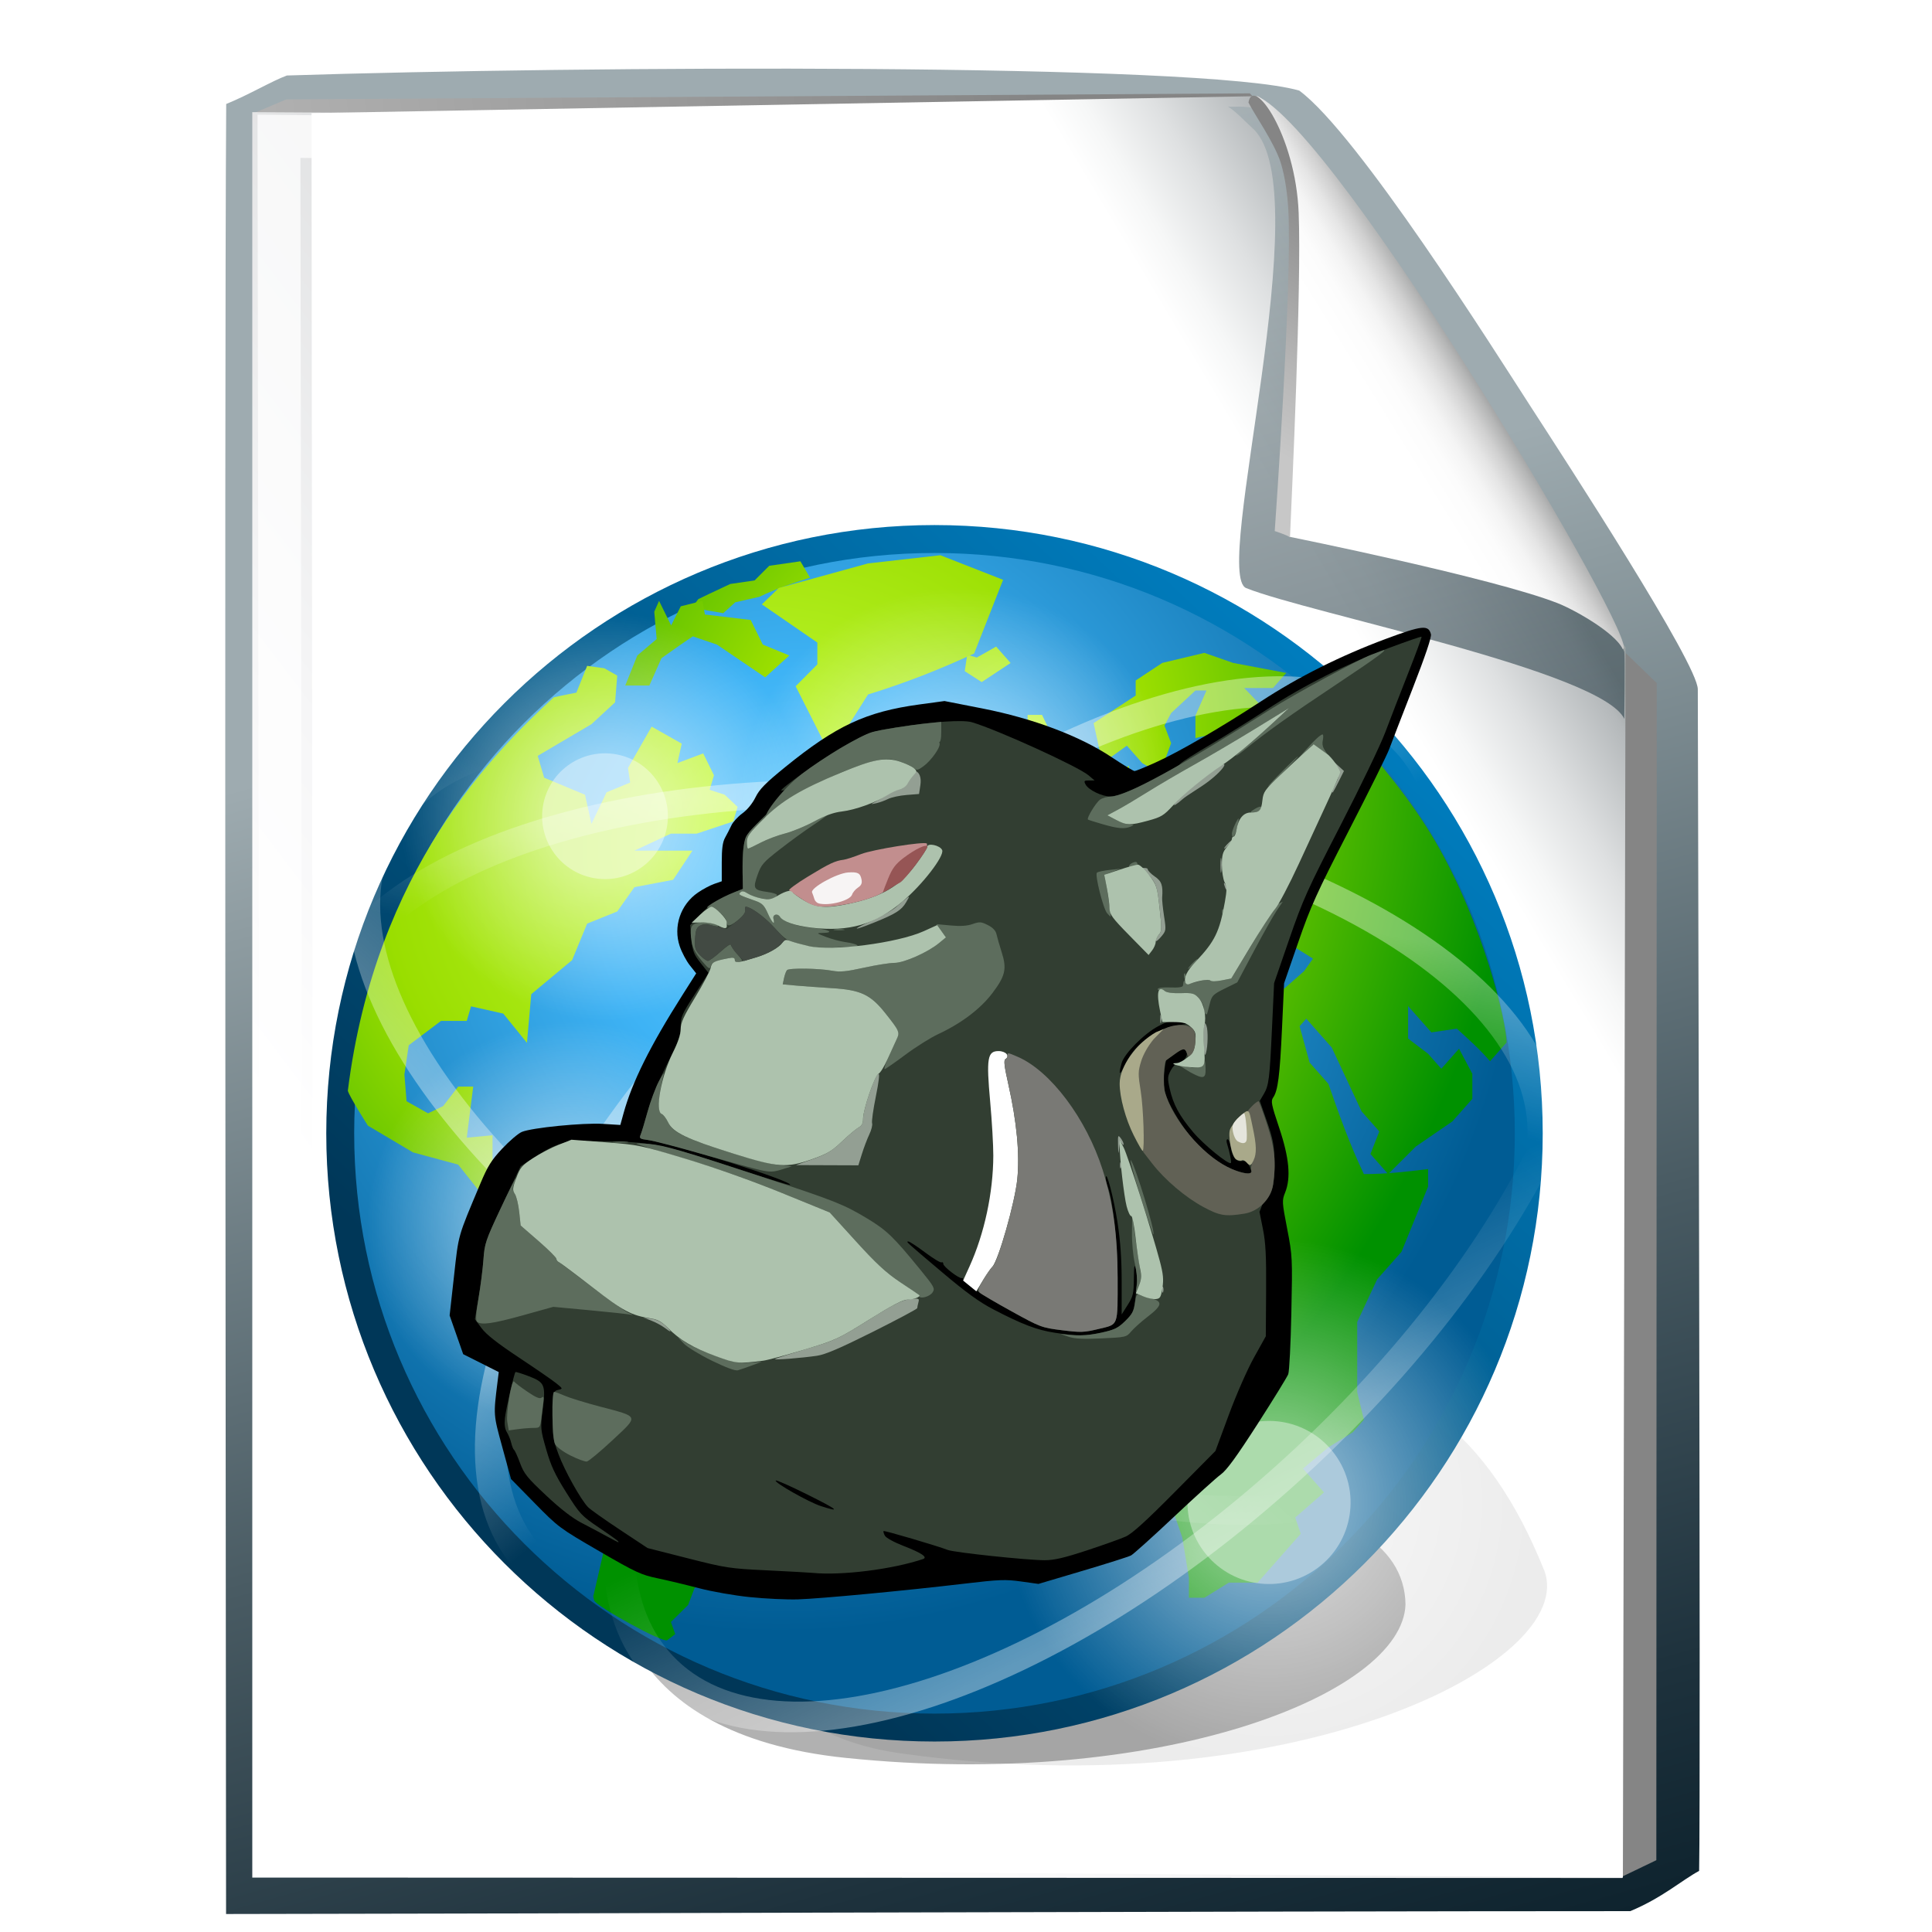 <svg xmlns="http://www.w3.org/2000/svg" viewBox="0 0 160 160" xmlns:xlink="http://www.w3.org/1999/xlink">
<defs>
<filter width="1.322" x="-.161" y="-.245" height="1.49" id="filter7263">
<feGaussianBlur stdDeviation="1.874"/>
</filter>
<linearGradient gradientTransform="matrix(-1 -.58 0 1 299.516 86.637)" id="XMLID_17_" y1="52.116" y2="66.127" x1="232.591" gradientUnits="userSpaceOnUse" x2="232.416">
<stop offset=".006" stop-color="#858585"/>
<stop offset=".061" stop-color="#898989"/>
<stop offset=".685" stop-color="#b6b6b6"/>
<stop offset="1" stop-color="#c7c7c7"/>
</linearGradient>
<linearGradient xlink:href="#linearGradient6001" id="linearGradient3530" y1="28.338" y2="22.662" x1="-22.823" gradientUnits="userSpaceOnUse" x2="-22.114"/>
<linearGradient xlink:href="#linearGradient6001" id="linearGradient3532" y1="15.649" y2="21.336" x1="-21.659" gradientUnits="userSpaceOnUse" x2="-21.962"/>
<linearGradient xlink:href="#linearGradient6001" id="linearGradient3526" y1="30.057" y2="22.662" x1="-25.176" gradientUnits="userSpaceOnUse" x2="-22.114"/>
<linearGradient gradientTransform="matrix(-1 -.58 0 1 299.516 86.637)" id="XMLID_16_" y1="61.066" y2="56.112" x1="228.09" gradientUnits="userSpaceOnUse" x2="222.96">
<stop offset="0" stop-color="#fff"/>
<stop offset=".255" stop-color="#fcfcfc"/>
<stop offset=".422" stop-color="#f4f4f4"/>
<stop offset=".564" stop-color="#e5e5e5"/>
<stop offset=".691" stop-color="#d0d0d0"/>
<stop offset=".809" stop-color="#b4b5b5"/>
<stop offset=".918" stop-color="#939495"/>
<stop offset="1" stop-color="#757677"/>
</linearGradient>
<linearGradient xlink:href="#linearGradient6001" id="linearGradient3524" y1="30.057" y2="21.042" x1="-25.176" gradientUnits="userSpaceOnUse" x2="-22.252"/>
<linearGradient gradientTransform="matrix(3.035 0 0 3.035 -7.22 -6.266)" xlink:href="#linearGradient25124" id="linearGradient2539" y1="-.826" y2="31.709" x1="40.244" gradientUnits="userSpaceOnUse" x2="9.893"/>
<linearGradient id="linearGradient6001">
<stop offset="0" stop-color="#fff"/>
<stop offset="1" stop-color="#fff" stop-opacity="0"/>
</linearGradient>
<linearGradient gradientTransform="matrix(-1 -.58 0 1 299.516 86.637)" id="XMLID_15_" y1="54.222" y2="85.464" x1="238.301" gradientUnits="userSpaceOnUse" x2="211.093">
<stop offset="0" stop-color="#9eabb0"/>
<stop offset=".097" stop-color="#8e9ca1"/>
<stop offset=".529" stop-color="#495b63"/>
<stop offset=".841" stop-color="#1e323d"/>
<stop offset="1" stop-color="#0e232e"/>
</linearGradient>
<linearGradient id="XMLID_12_" y1="42.008" y2="48.59" x1="60.645" gradientUnits="userSpaceOnUse" x2=".993">
<stop offset=".006" stop-color="#858585"/>
<stop offset=".061" stop-color="#898989"/>
<stop offset=".685" stop-color="#b6b6b6"/>
<stop offset="1" stop-color="#c7c7c7"/>
</linearGradient>
<linearGradient gradientTransform="matrix(-1 -.58 0 1 299.516 86.637)" id="XMLID_13_" y1="52.565" y2="131.013" x1="212.992" gradientUnits="userSpaceOnUse" x2="270.628">
<stop offset="0" stop-color="#585c61"/>
<stop offset=".287" stop-color="#c3c5c7"/>
<stop offset=".543" stop-color="#dedfe0"/>
<stop offset=".825" stop-color="#f6f6f7"/>
<stop offset="1" stop-color="#fff"/>
</linearGradient>
<linearGradient gradientTransform="matrix(-.994 -.595 -0 1.006 296.263 86.804)" id="XMLID_14_" y1="71.316" y2="79.862" x1="212.378" gradientUnits="userSpaceOnUse" x2="221.542">
<stop offset="0" stop-color="#9ca3a3"/>
<stop offset=".101" stop-color="#b4b8ba"/>
<stop offset=".131" stop-color="#b7bbbd"/>
<stop offset=".51" stop-color="#dee0e1"/>
<stop offset=".813" stop-color="#f6f7f7"/>
<stop offset="1" stop-color="#fff"/>
</linearGradient>
<linearGradient id="linearGradient25124">
<stop offset="0" stop-color="#008dd6"/>
<stop offset="1" stop-color="#003758"/>
</linearGradient>
<linearGradient id="linearGradient8740">
<stop offset="0" stop-color="#fff"/>
<stop offset="1" stop-color="#fff" stop-opacity="0"/>
</linearGradient>
<linearGradient id="XMLID_11_" y1="26.523" y2="92.278" x1="43.617" gradientUnits="userSpaceOnUse" x2="62.119">
<stop offset="0" stop-color="#9eabb0"/>
<stop offset=".097" stop-color="#8e9ca1"/>
<stop offset=".529" stop-color="#495b63"/>
<stop offset=".841" stop-color="#1e323d"/>
<stop offset="1" stop-color="#0e232e"/>
</linearGradient>
<linearGradient id="linearGradient21234">
<stop offset="0" stop-color="#ccff42"/>
<stop offset=".5" stop-color="#9ade00"/>
<stop offset="1" stop-color="#009100"/>
</linearGradient>
<radialGradient cx="22.103" cy="12.72" gradientTransform="matrix(1.283 -.411 .363 1.132 -13.201 9.496)" xlink:href="#linearGradient21234" id="radialGradient2509" r="18.106" gradientUnits="userSpaceOnUse"/>
<radialGradient cx="29.33" cy="14.976" gradientTransform="matrix(1.283 -.411 .363 1.132 -13.201 9.496)" xlink:href="#linearGradient21234" id="radialGradient2529" r="18.106" gradientUnits="userSpaceOnUse"/>
<radialGradient cx="62.225" cy="-3.442" gradientTransform="matrix(1 0 0 .93 .311 .486)" xlink:href="#linearGradient8740" id="radialGradient2527" r="10.081" gradientUnits="userSpaceOnUse"/>
<radialGradient cx="62.225" cy="-3.442" gradientTransform="matrix(1 0 0 .93 0 .59)" xlink:href="#linearGradient8740" id="radialGradient2519" r="10.081" gradientUnits="userSpaceOnUse"/>
<radialGradient cx="12.071" cy="12.493" id="radialGradient3538" r="6.718" gradientUnits="userSpaceOnUse">
<stop offset="0" stop-color="#fff"/>
<stop offset="1" stop-color="#fff" stop-opacity="0"/>
</radialGradient>
<radialGradient cx="20.758" cy="7.51" gradientTransform="matrix(1.235 -3.541 3.394 1.183 -.375 103.357)" id="radialGradient2537" r="20.398" gradientUnits="userSpaceOnUse">
<stop offset="0" stop-color="#65ccff"/>
<stop offset=".284" stop-color="#3eb3f5"/>
<stop offset="1" stop-color="#005c94"/>
</radialGradient>
<radialGradient cx="62.225" cy="-3.442" gradientTransform="matrix(.891 0 0 .829 1.58 2.391)" xlink:href="#linearGradient8740" id="radialGradient2511" r="10.081" gradientUnits="userSpaceOnUse"/>
<radialGradient cx="21.678" cy="12.38" gradientTransform="matrix(1.283 -.411 .363 1.132 -13.201 9.496)" xlink:href="#linearGradient21234" id="radialGradient2517" r="18.106" gradientUnits="userSpaceOnUse"/>
<radialGradient cx="22.679" cy="13.623" gradientTransform="matrix(.621 -1.27 1.068 .522 -7.602 36.077)" xlink:href="#linearGradient21234" id="radialGradient2533" r="18.106" gradientUnits="userSpaceOnUse"/>
<radialGradient cx="62.225" cy="-3.442" gradientTransform="matrix(.918 0 0 .854 2.43 1.49)" xlink:href="#linearGradient8740" id="radialGradient2535" r="10.081" gradientUnits="userSpaceOnUse"/>
<radialGradient cx="62.225" cy="-3.442" gradientTransform="matrix(1 0 0 .93 0 -.24)" xlink:href="#linearGradient8740" id="radialGradient3522" r="10.081" gradientUnits="userSpaceOnUse"/>
<radialGradient cx="62.225" cy="-3.442" gradientTransform="matrix(1 0 0 .93 0 .797)" xlink:href="#linearGradient8740" id="radialGradient2442" r="10.081" gradientUnits="userSpaceOnUse"/>
</defs>
<g transform="matrix(1.772 0 0 1.772 -13.115 5.684)">
<path fill="url(#XMLID_11_)" d="m17.973,1.653c-.095,13.883-.006,77.636-.006,84.592 6.918,0 48.356-.134 65.627-.134 1.5-.625 2.404-1.443 3.217-1.881 .083-3.891-.062-54.07-.062-55.223 0-1.188-6.062-10.511-7.875-13.312-1.601-2.474-8-12.637-10.75-14.668-4.5-1.312-33.637-1.148-47.314-.706-.689,.25-1.761,.895-2.837,1.332z"/>
<path fill="url(#XMLID_12_)" d="m19.236,2.092 .915,81.944 63.097,.444 1.563-.75 .02-55.014-2.458-2.375-15-22.772-.281-1.12-1.281-1.294-45.034,.283-1.541,.654z"/>
<path fill="url(#XMLID_13_)" d="m19.192,84.542 64.034,.02 .042-57.469-17.047-24.791-47.029-.268 0,82.508z"/>
<path opacity=".75" fill="none" stroke="#fff" stroke-linecap="round" stroke-width="2" d="m66.772,3.629-46.333-.467 .119,78.178"/>
<path fill="url(#XMLID_14_)" d="m22.041,84.093 61.207,.45 .125-57.492-17.115-25.766-44.297,.795 .08,82.013z"/>
<path opacity=".69" fill="url(#XMLID_15_)" d="m65.644,24.278c2.94,1.178 16.624,3.881 17.671,6.113 0-.938 .031-2.728 0-3.136-3.221-7.411-16.213-25.323-17.107-25.36-.629-.188-1.214-.086-1.417-.125 .406,.267 .724,.626 1.192,1.054 3.078,2.957-1.964,20.803-.339,21.454z"/>
<path fill="url(#XMLID_16_)" d="m83.238,27.125c-.361-.771-2.256-1.836-3.033-2.141-3-1.178-12.531-3.104-12.531-3.104l.141-15.259c0,0-.024-1.523-.297-2.24-.328-.862-.222-1.994-1.394-3.111 3.828,1.626 18.159,25.899 17.114,25.855z"/>
<path fill="url(#XMLID_17_)" d="m68.096,6.744c.136,3.444-.316,13.098-.406,15.162-.139-.112-.713-.294-.713-.294 0,0 .835-11.689 .631-15.089-.03-.508-.13-1.439-.359-2.152-.297-.922-1.265-2.302-1.499-2.786 .207-1.292 2.201,1.501 2.346,5.159z"/>
</g>
<g fill="#2d2d2d" transform="matrix(.815 0 0 .815 24.885 41.578)">
<path opacity=".299" filter="url(#filter7263)" d="m44.137,36.279c1.971,5.405-4.126,14.09-15.42,10.824-5.812-1.681-6.987-12.683-7.019-15.736-.054-5.123 5.205-8.221 12.764-7.433 3.631,.378 6.63,4.186 9.674,12.346z" transform="matrix(3.745 0 -.707 1.719 -13.265 46.18)"/>
<path opacity=".607" filter="url(#filter7263)" d="m44.137,36.279c1.107,6.361-5.242,13.099-15.42,10.824-7.469-1.656-9.844-12.176-9.876-15.229-.054-5.123 10.701-3.777 18.26-2.99 3.631,.378 6.191,3.057 7.036,7.396z" transform="matrix(3.257 0 -.614 1.441 -9.193 59.737)"/>
</g>
<g transform="matrix(.815 0 0 .815 24.885 41.578)">
<path fill="url(#radialGradient2537)" stroke="url(#linearGradient2539)" stroke-width="2.837" d="m124.81,64.141c0,33.352-27.038,60.389-60.385,60.389-33.35,0-60.387-27.038-60.387-60.389 0-33.35 27.036-60.385 60.387-60.385 33.347,0 60.385,27.035 60.385,60.385z"/>
</g>
<g stroke="url(#radialGradient3522)">
<g fill="url(#radialGradient2529)" transform="matrix(2.748 0 0 2.748 8.457 28.849)">
<path d="m26.07,9.236l-.073,.493 .51,.329 .871-.576-.435-.494-.582,.33-.29-.083"/>
</g>
<g fill="url(#radialGradient2529)" transform="matrix(2.748 0 0 2.748 4.83 28.849)">
<path d="m28.833,12.775l-.291-.741-.51,.165 .146,.904 .654-.328"/>
</g>
<g fill="url(#radialGradient2529)" transform="matrix(2.748 0 0 2.748 5.866 28.849)">
<path d="m29.123,12.609l-.145,.988 .8-.165 .581-.575-.509-.494c-.171-.455-.367-.88-.581-1.316h-.435v.493l.29,.329v.74"/>
</g>
<g fill="url(#radialGradient2529)" transform="matrix(2.748 0 0 2.748 8.457 28.849)">
<path d="m16.766,9.565l.727,.494h.582v-.576l-.727-.329-.582,.411"/>
</g>
<g fill="url(#radialGradient2529)" transform="matrix(2.748 0 0 2.748 11.824 29.108)">
<path stroke="url(#radialGradient2442)" d="m17.492,7.887l.364-.329 .727-.165c.498-.242 .998-.405 1.526-.576l-.29-.494-.939,.135-.443,.442-.731,.106-.65,.305-.316,.153-.193,.258 .944,.164"/>
</g>
<g fill="url(#radialGradient2529)" transform="matrix(2.748 0 0 2.748 9.493 30.403)">
<path d="m18.729,14.666l.436-.658-.655-.493 .218,1.151"/>
</g>
<g fill="url(#radialGradient2529)" transform="matrix(2.748 0 0 2.748 10.529 28.59)">
<path fill="url(#radialGradient2509)" stroke="url(#radialGradient2511)" d="m17.943,27.769l-.519-1.027-.972-.22-.518-1.392-1.295,.146-1.101-.806-1.166,1.026v.162c-.353-.102-.787-.116-1.101-.309l-.259-.733v-.807l-.777,.073c.065-.513 .129-1.026 .195-1.539h-.454l-.453,.587-.454,.219-.648-.365-.065-.807 .13-.88 .972-.733h.777l.129-.44 .972,.219 .713,.881 .13-1.467 1.231-1.026 .453-1.1 .907-.366 .518-.733 1.165-.221 .583-.879c-.583,0-1.166,0-1.749,0l1.101-.513h.777l1.102-.367 .13-.439-.389-.367-.453-.147 .13-.439-.324-.659-.777,.292 .13-.586-.907-.513-.712,1.246 .064,.44-.712,.294-.454,.953-.194-.88-1.231-.513-.195-.659 1.619-.954 .713-.659 .065-.806-.389-.22-.518-.073-.324,.807c0,0-.542,.106-.681,.141-1.779,1.639-5.372,5.177-6.207,11.856 .033,.155 .605,1.053 .605,1.053l1.36,.806 1.36,.367 .583,.734 .906,.659 .518-.073 .389,.175v.118l-.518,1.393-.389,.587 .13,.294-.324,1.098 1.166,2.127 1.165,1.027 .519,.733-.065,1.54 .389,.879-.389,1.686c0,0-.03-.01 .019,.158 .05,.169 2.075,1.293 2.204,1.197 .128-.098 .238-.183 .238-.183l-.129-.365 .518-.513 .195-.513 .842-.294 .647-1.613-.194-.439 .453-.659 .972-.221 .519-1.173-.13-1.465 .777-1.1 .13-1.1c-1.063-.527-2.118-1.07-3.173-1.613"/>
</g>
<g fill="url(#radialGradient2529)" transform="matrix(2.748 0 0 2.748 9.234 29.626)">
<path fill="url(#radialGradient2517)" stroke="url(#radialGradient2519)" d="m26.87,6.693l-1.891-.741-2.18,.247-2.69,.74-.509,.494 1.672,1.151v.658l-.654,.658 .873,1.729 .58-.33 .729-1.151c1.123-.347 2.13-.741 3.197-1.234l.873-2.221"/>
</g>
<g fill="url(#radialGradient2529)" transform="matrix(2.748 0 0 2.748 11.047 27.813)">
<path stroke="url(#radialGradient2527)" d="m15.187,9.633l-.364,.905h.727l.364-.823c.314-.222 .625-.445 .945-.658l.727,.247c.484,.329 .969,.658 1.454,.987l.728-.658-.8-.329-.364-.741-1.381-.165-.073-.412-.654,.165-.29,.576-.364-.741-.145,.329 .073,.823-.582,.494"/>
</g>
<g fill="url(#radialGradient2529)" transform="matrix(2.748 0 0 2.748 6.902 29.367)">
<path fill="url(#radialGradient2533)" stroke="url(#radialGradient2535)" d="m42.893,20.729c0,.241 0,0 0,0l-.5,.567c-.307-.361-.651-.665-1.001-.983l-.767,.113-.701-.793v.981l.601,.455 .4,.453 .534-.604c.135,.252 .267,.504 .401,.756v.755l-.602,.68-1.101,.756-.834,.832-.534-.606 .267-.68-.533-.604-.901-1.926-.767-.868-.201,.226 .301,1.096 .567,.642c.324,.934 .644,1.827 1.069,2.72 .659,0 1.28-.07 1.935-.152v.529l-.801,1.964-.734,.83-.601,1.286c0,.705 0,1.409 0,2.114l.201,.832-.334,.377-.735,.454-.767,.642 .635,.717-.868,.757 .167,.489-1.302,1.474h-.867l-.734,.454h-.468v-.604l-.199-1.21c-.258-.759-.527-1.512-.801-2.265 0-.556 .033-1.106 .066-1.662l.335-.755-.468-.907 .034-1.246-.635-.717 .317-1.038-.516-.586h-.902l-.3-.34-.901,.567-.367-.416-.835,.718c-.567-.642-1.134-1.284-1.702-1.926l-.667-1.587 .601-.906-.334-.377 .733-1.739c.603-.75 1.232-1.469 1.869-2.19l1.135-.302 1.268-.151 .868,.227 1.235,1.245 .434-.49 .6-.075 1.135,.377h.868l.601-.529 .267-.377-.602-.377-1.002-.075c-.278-.386-.536-.791-.866-1.133l-.335,.151-.134,.983-.601-.68-.133-.757-.667-.527h-.268l.668,.755-.267,.68-.533,.151 .334-.68-.602-.301-.533-.604-1.002,.226-.133,.301-.601,.378-.334,.831-.834,.415-.368-.415h-.4v-1.36l.868-.454h.667l-.135-.528-.533-.529 .9-.189 .5-.566 .4-.68h.735l-.201-.528 .468-.302v.604l1.001,.226 1.001-.83 .067-.378 .867-.604c-.314,.039-.628,.068-.934,.151v-.68l.334-.755h-.334l-.733,.68-.201,.378 .201,.529-.335,.906-.533-.302-.466-.528-.735,.528-.267-1.208 1.268-.831v-.454l.801-.529 1.268-.303 .868,.303 1.601,.302-.4,.453h-.868l.868,.906 .667-.755 .203-.332c0,0 2.559,2.293 4.021,4.802 1.462,2.51 2.149,5.468 2.149,6.068z"/>
</g>
</g>
<g fill-rule="evenodd">
<g fill="none" stroke-linejoin="round" stroke-linecap="round" stroke-width=".882" transform="matrix(2.311 0 0 2.311 -85.121 37.707)">
<path opacity=".378" stroke="url(#linearGradient3524)" d="m-2.828,21.042c.001,5.224-7.043,9.459-15.733,9.459-8.69,0-15.734-4.235-15.733-9.459-.001-5.224 7.043-9.459 15.733-9.459 8.69,0 15.734,4.235 15.733,9.459z" transform="matrix(1.231 .668 -.519 .957 103.621 16.202)"/>
<path opacity=".378" stroke="url(#linearGradient3526)" d="m-2.828,21.042c.001,5.224-7.043,9.459-15.733,9.459-8.69,0-15.734-4.235-15.733-9.459-.001-5.224 7.043-9.459 15.733-9.459 8.69,0 15.734,4.235 15.733,9.459z" transform="matrix(1.023 -.957 .744 .795 79.911 -6.114)"/>
</g>
<g transform="matrix(2.311 0 0 2.311 -85.121 37.707)">
<g opacity=".672" transform="matrix(-1.139 .835 .835 1.139 83.507 -25.378)">
<path opacity="1" fill="url(#radialGradient3538)" d="m18.789,12.493c0,3.71-3.007,6.718-6.718,6.718-3.71,0-6.718-3.007-6.718-6.718 0-3.71 3.007-6.718 6.718-6.718 3.71,0 6.718,3.007 6.718,6.718z" transform="translate(14.95 22.93)"/>
<path opacity="1" fill="#fff" d="m18.789,12.493c0,3.71-3.007,6.718-6.718,6.718-3.71,0-6.718-3.007-6.718-6.718 0-3.71 3.007-6.718 6.718-6.718 3.71,0 6.718,3.007 6.718,6.718z" transform="matrix(.308 0 0 .308 23.3 31.572)"/>
</g>
</g>
<g fill="none" stroke-linejoin="round" stroke-linecap="round" transform="matrix(2.311 0 0 2.311 -85.121 37.707)">
<path opacity=".378" stroke="url(#linearGradient3530)" stroke-width=".882" d="m-2.828,21.042c.001,5.224-7.043,9.459-15.733,9.459-8.69,0-15.734-4.235-15.733-9.459-.001-5.224 7.043-9.459 15.733-9.459 8.69,0 15.734,4.235 15.733,9.459z" transform="matrix(-1.394 -.137 .107 -1.084 42.109 42.855)"/>
<path opacity=".378" stroke="url(#linearGradient3532)" stroke-width=".902" d="m-2.828,21.042c.001,5.224-7.043,9.459-15.733,9.459-8.69,0-15.734-4.235-15.733-9.459-.001-5.224 7.043-9.459 15.733-9.459 8.69,0 15.734,4.235 15.733,9.459z" transform="matrix(.999 -.935 .727 .777 74.814 -8.79)"/>
</g>
<g transform="matrix(2.311 0 0 2.311 -85.121 37.707)">
<g opacity=".672" transform="matrix(-.878 .644 .644 .878 58.213 -20.897)">
<path opacity="1" fill="url(#radialGradient3538)" d="m18.789,12.493c0,3.71-3.007,6.718-6.718,6.718-3.71,0-6.718-3.007-6.718-6.718 0-3.71 3.007-6.718 6.718-6.718 3.71,0 6.718,3.007 6.718,6.718z" transform="translate(14.95 22.93)"/>
<path opacity="1" fill="#fff" d="m18.789,12.493c0,3.71-3.007,6.718-6.718,6.718-3.71,0-6.718-3.007-6.718-6.718 0-3.71 3.007-6.718 6.718-6.718 3.71,0 6.718,3.007 6.718,6.718z" transform="matrix(.308 0 0 .308 23.3 31.572)"/>
</g>
<g opacity=".672" transform="matrix(-.878 .644 .644 .878 59.425 -35.565)">
<path opacity="1" fill="url(#radialGradient3538)" d="m18.789,12.493c0,3.71-3.007,6.718-6.718,6.718-3.71,0-6.718-3.007-6.718-6.718 0-3.71 3.007-6.718 6.718-6.718 3.71,0 6.718,3.007 6.718,6.718z" transform="translate(14.95 22.93)"/>
<path opacity="1" fill="#fff" d="m18.789,12.493c0,3.71-3.007,6.718-6.718,6.718-3.71,0-6.718-3.007-6.718-6.718 0-3.71 3.007-6.718 6.718-6.718 3.71,0 6.718,3.007 6.718,6.718z" transform="matrix(.308 0 0 .308 23.3 31.572)"/>
</g>
<g opacity=".672" transform="matrix(-.948 .695 .695 .948 72.171 -39.716)">
<path opacity="1" fill="url(#radialGradient3538)" d="m18.789,12.493c0,3.71-3.007,6.718-6.718,6.718-3.71,0-6.718-3.007-6.718-6.718 0-3.71 3.007-6.718 6.718-6.718 3.71,0 6.718,3.007 6.718,6.718z" transform="translate(14.95 22.93)"/>
<path opacity="1" fill="#fff" d="m18.789,12.493c0,3.71-3.007,6.718-6.718,6.718-3.71,0-6.718-3.007-6.718-6.718 0-3.71 3.007-6.718 6.718-6.718 3.71,0 6.718,3.007 6.718,6.718z" transform="matrix(.308 0 0 .308 23.3 31.572)"/>
</g>
</g>
</g>
<g transform="matrix(.166 0 0 .166 37.115 50.526)">
<path d="m150.553,492.42c-7.845-.805-19.001-2.764-25.5-4.477-6.354-1.675-15.616-3.892-20.582-4.926-8.232-1.715-10.803-2.911-29.159-13.558-19.724-11.441-20.372-11.923-32.041-23.818l-11.91-12.141-4.31-15.748c-4.549-16.622-4.501-15.958-2.393-32.932l.581-4.68-8.87-4.459-8.87-4.459-3.384-9.658-3.384-9.658 2.192-19.703c2.359-21.201 1.692-18.866 13.175-46.167 3.654-8.687 5.505-11.642 10.901-17.399 3.575-3.814 7.964-7.55 9.752-8.301 4.996-2.098 30.506-4.628 40.446-4.012l8.699,.539 1.564-5.682c4.343-15.778 13.221-33.612 29.506-59.271l6.774-10.673-3.17-4.006c-1.744-2.203-4.009-6.475-5.035-9.492-3.344-9.838 .373-20.831 9.066-26.811 2.432-1.673 6.104-3.626 8.16-4.338l3.737-1.296v-9.398c0-6.947 .438-10.18 1.681-12.398 .925-1.65 2.337-4.397 3.138-6.105 .801-1.708 3.269-4.407 5.482-5.998 2.429-1.746 5.012-4.907 6.515-7.971 2.003-4.085 4.912-7.044 14.879-15.14 25.364-20.601 40.321-27.58 66.865-31.198l12.56-1.712 18.94,3.714c25.278,4.957 48.571,13.737 64.405,24.277 5.756,3.831 10.931,6.955 11.5,6.941 .569-.014 5.31-1.954 10.535-4.312 11.541-5.208 32.438-17.331 52.55-30.486 18.659-12.204 39.866-22.818 62.149-31.104 18.326-6.815 21.355-7.132 22.602-2.365 .376,1.438-2.806,10.863-9.226,27.327-5.39,13.823-10.63,27.382-11.645,30.132-1.014,2.75-10.055,20.975-20.09,40.5-16.215,31.549-19.028,37.763-25.271,55.833l-7.025,20.333-1.048,22.667c-1.088,23.532-2.043,30.971-4.406,34.345-1.234,1.762-.894,3.474 2.988,15.049 5.039,15.024 5.955,24.999 2.974,32.39-1.596,3.957-1.556,4.654 1.02,18 2.629,13.618 2.669,14.422 2.098,41.955-.32,15.439-1.018,29.219-1.552,30.622-.533,1.403-7.415,12.58-15.293,24.838-10.418,16.21-15.414,23.073-18.323,25.17-2.2,1.586-12.701,11.077-23.336,21.091-10.635,10.014-20.31,18.721-21.5,19.347-1.19,.626-12.064,4.077-24.164,7.667l-22,6.528-8.719-1.22c-7.737-1.082-10.891-.962-28,1.066-29.502,3.498-72.13,7.524-83.281,7.865-5.5,.168-16.276-.338-23.947-1.126z"/>
<path fill="#323e32" d="m182,480.33c-1.925-.183-12.275-.756-23-1.273-18.638-.898-20.384-1.165-39.5-6.027l-20-5.087-13.932-9.222c-7.663-5.072-14.783-10.122-15.823-11.222-3.734-3.95-11.723-18.303-14.735-26.472-2.867-7.777-3.052-9.096-2.791-19.885 .274-11.271 .34-11.57 2.679-12.12 2.388-.562 2.384-.577-1-3.312-1.869-1.511-10.26-7.295-18.646-12.853-10.667-7.071-16.247-11.457-18.578-14.604l-3.332-4.498 1.826-10.627c1.004-5.845 2.097-14.452 2.428-19.127 .572-8.09 1.034-9.417 9.571-27.52l8.97-19.02 6.122-3.98c12.122-7.881 15.391-8.762 31.74-8.553 28.457,.363 31.227,.935 76.329,15.74 10.906,3.58 20.015,6.322 20.244,6.094 1.728-1.728-58.114-20.654-70.744-22.375-4.29-.584-4.598-.81-3.773-2.761 .494-1.169 2.053-6.332 3.465-11.475 1.516-5.522 5.415-15.036 9.523-23.237 5.961-11.9 6.957-14.64 6.962-19.15 .005-4.811 .602-6.185 6.947-15.99l6.942-10.727-3.936-4.98c-3.455-4.371-4.015-5.831-4.583-11.939l-.647-6.96 5.061-5.334c4.891-5.155 9.588-8.185 17.47-11.268l3.759-1.47-.131-8.297c-.247-15.617 .32-17.267 8.972-26.105 5.999-6.128 9.86-9.002 17.951-13.359 5.669-3.053 10.099-5.76 9.843-6.016-.256-.256-1.744,.189-3.308,.987-2.357,1.204-11.836,3.695-14.059,3.695-1.991,0 22.615-17.456 31.549-22.381 12.122-6.683 13.306-7.101 25.667-9.065 18.315-2.911 33.254-3.943 37.792-2.611 12.581,3.692 53.035,22.109 58.208,26.5l3,2.546-2.785,.005c-2.473,.004-2.666,.229-1.717,2.002 1.473,2.752 8.198,6.003 12.417,6.003 5.615,0 31.608-12.279 35.172-16.615 .598-.728 7.138-4.867 14.534-9.199 7.395-4.332 20.181-12.281 28.412-17.664 18.226-11.921 39.672-22.723 60.847-30.648 8.735-3.269 16.041-5.784 16.236-5.589 .195,.195-2.829,8.424-6.721,18.285-3.892,9.862-9.023,23.106-11.402,29.431-2.379,6.325-12.444,27.25-22.365,46.5-16.433,31.885-18.708,36.94-25.558,56.796l-7.519,21.796-1.035,22.204c-1.207,25.886-1.579,28.847-4.172,33.243l-1.936,3.281 3.585,10.3c2.869,8.243 3.61,11.906 3.707,18.34 .209,13.803-.8,17.73-5.819,22.656l-1.614,4.091 1.726,8.646c1.362,6.823 1.694,13.368 1.574,31.034l-.151,22.388-5.903,10.612c-3.319,5.966-8.819,18.492-12.562,28.612l-6.659,18-20.146,20.343c-14.454,14.595-21.417,20.913-24.646,22.361-2.475,1.11-11.185,4.218-19.356,6.907-11.304,3.72-16.332,4.889-21.03,4.889-8.779,0-45.101-3.849-48.374-5.127-5.104-1.992-31.646-9.8-32.025-9.421-.207,.207 .086,1.242 .652,2.299 .593,1.107 4.652,3.323 9.576,5.227 8.774,3.392 11.988,5.595 9.42,6.456-15.237,5.11-40.407,8.274-54.863,6.897zm-2.744-39.072c-8.384-4.181-15.508-7.339-15.83-7.017-.94,.94 16.455,10.792 22.53,12.761 10.297,3.337 8.608,1.889-6.699-5.745zm147.144-80.897c6.408-1.408 8.033-2.226 11.559-5.819 3.95-4.025 4.141-4.519 5.12-13.29 .656-5.875 .677-10.289 .06-12.431-.812-2.818-.971-2.075-1.047,4.893-.08,7.327-.414,8.726-3.09,12.946l-3,4.731v-16.23c0-11.478-.612-20.199-2.091-29.785-1.875-12.154-5.649-26.504-5.836-22.192-.04,.927 .401,2.931 .98,4.453 2.617,6.884 4.926,28.16 4.937,45.487 .015,24.585 .561,23.093-9.328,25.474-7.518,1.811-8.978,1.863-18.512,.659-10.129-1.278-10.664-1.48-25-9.401-15.031-8.306-24.15-14.325-24.15-15.942 0-.503-.338-.803-.75-.667-1.26,.416-9.206-5.66-9.229-7.057-.012-.72-.409-1.07-.882-.777-.473,.292-4.152-1.931-8.176-4.941-4.023-3.01-7.776-5.473-8.339-5.473-1.371,0-1.58-.191 16.876,15.404 11.809,9.978 18.489,14.816 25.5,18.47 14.287,7.444 21.669,10.258 30.5,11.625 11.307,1.751 15.415,1.727 23.899-.137zm74.601-79.815c0-.249-.522-1.599-1.161-3-1.07-2.349-2.076-2.995-4.13-2.652-2.415,.403-4.529-2.209-5.153-6.367-.373-2.49-1.132-4.528-1.685-4.528-.591,0-.708,.929-.284,2.25 1.275,3.976 2.314,9.182 1.912,9.584-1.062,1.062-13.614-9.178-18.803-15.339-6.945-8.246-9.987-13.883-11.735-21.743-1.156-5.198-1.098-6.083 .608-9.25 1.037-1.926 2.614-3.502 3.504-3.502 2.325,0 5.091-3.41 4.345-5.355-.869-2.264-1.963-2.077-6.234,1.065-2.026,1.49-3.804,2.773-3.951,2.851-.147,.078-.615,2.796-1.039,6.04-.941,7.193 .313,12.015 5.373,20.65 7.379,12.592 15.638,21.035 25.811,26.384 5.187,2.727 12.623,4.444 12.623,2.913zm-55.554-64.291c5.956-5.243 12.202-8.289 18.859-9.197l5.195-.709-4.897-.811c-4.34-.719-5.521-.483-10.388,2.075-7.004,3.681-16.922,13.67-18.224,18.357-1.783,6.417-1.03,6.614 1.868,.489 1.777-3.756 4.646-7.614 7.587-10.203zm-266.446,245.731c-3.025-1.657-8.624-4.631-12.442-6.609-4.629-2.398-10.53-6.963-17.707-13.698-9.431-8.851-11.041-10.85-12.994-16.141-1.226-3.321-2.56-6.269-2.964-6.549-.404-.281-1.048-1.855-1.432-3.5-.384-1.645-1.36-4.048-2.169-5.342-.98-1.567-1.308-3.903-.984-7 .45-4.296 4.539-22.194 5.255-23.004 .173-.196 3.096,.705 6.495,2 8.139,3.102 8.653,4.305 7.122,16.669-1.174,9.481-1.137,9.904 1.737,19.928 2.352,8.2 4.348,12.486 10.017,21.5 6.805,10.821 7.449,11.508 16.573,17.686 8.364,5.663 10.207,7.073 9.243,7.072-.138-0-2.725-1.356-5.75-3.013z"/>
<path fill="#5d6d5d" d="m61.027,421.762c-3.803-1.917-6.994-4.294-7.735-5.763-1.448-2.869-1.821-26-.419-26 .48,0 2.843,.87 5.25,1.934 2.407,1.064 10.323,3.502 17.591,5.418 19.86,5.236 19.542,4.385 6.265,16.775-6.114,5.705-11.873,10.491-12.797,10.635-.925,.144-4.594-1.206-8.154-3zm-31.524-16.746c-.744-4.401 2.26-22.018 3.431-20.124 .332,.537 3.272,2.787 6.532,5 4.319,2.932 6.269,3.742 7.182,2.984 .972-.807 1.159-.293 .833,2.292-.231,1.832-.686,5.469-1.012,8.081-.572,4.587-.705,4.75-3.891,4.75-1.815,0-5.338,.28-7.83,.621l-4.531,.621-.714-4.226zm102.08-30.544c-6.004-2.939-12.304-6.784-14-8.543l-3.083-3.199 4.5,2.956c2.475,1.626 9.225,4.581 15,6.566 8.748,3.008 11.501,3.538 16.5,3.176l6-.434-5,1.856c-2.75,1.021-5.9,2.106-7,2.411-1.257,.348-6.058-1.432-12.917-4.79zm177.917-11.951l-4-1.378 6.121,.557c4.018,.366 8.828-.035 14-1.165 6.741-1.474 8.491-2.316 12.121-5.83 3.474-3.364 4.359-4.986 4.886-8.961 .527-3.974 .936-4.725 2.258-4.143 .888,.391 3.526,1.193 5.864,1.782 5.869,1.478 5.495,3.541-1.637,9.029-3.238,2.492-6.992,5.843-8.343,7.449-2.412,2.867-2.675,2.928-14.863,3.478-9.174,.414-13.449,.201-16.407-.819zm-295.142-7.564c-.723-.723-.478-4.322 .798-11.75 1.012-5.889 2.113-14.533 2.447-19.208 .566-7.928 1.119-9.591 8.208-24.711 4.181-8.916 7.75-16.062 7.933-15.879 .182,.182-.199,1.496-.848,2.92-.951,2.088-.889,3.031 .32,4.879 .825,1.26 1.825,5.334 2.223,9.053l.723,6.763 8.909,7.737c4.9,4.256 8.914,8.262 8.919,8.904 .005,.642 .442,1.317 .971,1.5 .528,.183 7.965,5.733 16.526,12.333 8.561,6.6 17.016,12.569 18.789,13.264 2.142,.84 2.385,1.087 .724,.735-1.375-.291-10.614-1.287-20.53-2.214l-18.03-1.685-15.075,4.2c-15.251,4.249-21.111,5.053-23.006,3.158zm220.494-12.732c-.194-.488-4.402-3.603-9.352-6.922-6.957-4.665-11.969-9.301-22.075-20.419l-13.075-14.384-23.925-9.75c-15.662-6.383-32.214-12.209-47.925-16.87-13.2-3.916-24.225-7.354-24.5-7.64-.275-.286 2.574-.246 6.332,.09 7.474,.667 16.312,3.253 57.668,16.873 34.69,11.425 39.558,13.362 51.099,20.338 9.733,5.883 12.961,8.997 26.465,25.537 6.97,8.537 7.403,9.339 6.106,11.305-1.426,2.161-6.181,3.446-6.818,1.842zm108.727-5.726c.307-2.212-.139-6.906-.997-10.5-.877-3.673-1.504-10.414-1.441-15.5l.112-9 1.34,10c.737,5.5 1.831,12.7 2.431,16 .902,4.96 .824,6.607-.454,9.5l-1.546,3.5 .556-4zm1.733-44.292c-3.373-10.825-5.477-18.787-4.676-17.695 2.322,3.169 12.258,35.925 11.214,36.969-.223,.223-3.166-8.45-6.538-19.275zm-189.313-12.783c-3.025-.656-15.85-4.167-28.5-7.801-12.65-3.635-25.104-6.891-27.674-7.235-4.299-.576-4.602-.797-3.773-2.757 .496-1.172 2.061-6.356 3.479-11.52 1.418-5.164 3.916-11.914 5.551-15 1.635-3.086 2.743-4.711 2.462-3.611-2.776,10.875-3.205,19.033-1.043,19.862 .826,.317 2.281,2.212 3.235,4.211 1.307,2.741 3.212,4.382 7.748,6.673 8.32,4.202 39.627,13.838 47.483,14.614l6.467,.639-4.967,1.559c-4.149,1.302-5.874,1.363-10.467,.366zm-73.25-14.149c1.788-.222 4.713-.222 6.5,0 1.788,.222 .325,.403-3.25,.403-3.575,0-5.037-.181-3.25-.403zm287.25-34.836l-5.314-3.284 6.529,1.079c5.027,.233 5.763-1.401 6.114-3.161 .22-1.1 .46,1.338 .535,3.675 .164,5.118-1.116,5.393-7.864,1.69zm-151.097-5.691c1.007-2.337 2.825-6.354 4.04-8.925 2.56-5.421 2.555-5.438-4.925-14.825-7.356-9.231-12.255-11.521-26.517-12.392-6.05-.369-14.059-.949-17.797-1.288l-6.797-.616 .652-3.102c.359-1.706 1.033-3.508 1.499-4.004 1.05-1.119 15.969-.906 22.543,.322 3.904,.729 7.033,.431 15.786-1.505 6.004-1.328 12.85-2.415 15.213-2.415 4.849,0 16.689-5.252 22.319-9.9l3.417-2.821-2.35-3.3-2.35-3.3 7.047,.655c4.899,.455 8.231,.239 10.932-.71 3.482-1.223 4.272-1.17 7.619,.518 2.524,1.273 3.93,2.77 4.338,4.62 .332,1.506 1.491,5.519 2.574,8.918 2.65,8.315 1.841,11.845-4.691,20.468-5.895,7.782-15.465,15.015-26.956,20.376-3.85,1.796-11.275,6.457-16.5,10.358-5.225,3.901-9.822,7.098-10.214,7.105-.393,.007 .11-1.9 1.117-4.237zm158.827-23.354c-.401-.401-.729-1.713-.729-2.917 0-1.203-1.125-3.402-2.501-4.886-2.272-2.451-3.094-2.68-8.959-2.49-3.969,.129-7.035-.27-7.955-1.033-.823-.683-1.967-.952-2.541-.597-.574,.355-1.044,.174-1.044-.403 0-.644 2.402-.956 6.229-.809 4.383,.168 6.272-.132 6.375-1.011 .296-2.535 .443-2.725 1.192-1.545 .589,.926 1.996,.844 6.081-.353 3.358-.985 5.665-1.208 6.266-.608 .599,.599 2.717,.601 5.733,.005l4.783-.946 10.121-16.68c5.566-9.174 10.634-18.708 12.133-20.067l3.437-1.555-3.039,4.5c-1.671,2.475-6.774,11.527-11.339,20.116l-8.3,15.617-6.288,3.101c-5.751,2.836-6.382,3.467-7.389,7.383-.606,2.356-1.199,4.648-1.318,5.095-.119,.447-.545,.484-.946,.083zm-10.65-18.812c-.043-1.054 .193-1.645 .525-1.312 .332,.332 .368,1.195 .079,1.917-.319,.798-.556,.561-.604-.604zm-240.791-7.904c-2.903-3.439-4.407-6.291-4.84-9.178-1.071-7.145-.414-8.9 3.579-9.545 3.569-.577 10.662,.687 9.633,1.716-.307,.307-1.875,.1-3.485-.462-2.088-.728-3.607-.682-5.301,.159-1.986,.986-2.425,2.056-2.682,6.54-.269,4.704 .029,5.713 2.437,8.226 1.509,1.575 3.286,2.864 3.949,2.864 .663,0 3.503-2.067 6.313-4.593 2.809-2.526 5.108-4.117 5.108-3.535 0,.582 1.397,2.648 3.104,4.593 1.707,1.944 2.869,3.535 2.582,3.535-.287,0-1.234,.273-2.104,.607-1.032,.396-1.582,.057-1.582-.975 0-1.249-.683-1.448-3.25-.943-6.729,1.324-8.204,1.994-8.72,3.959-.462,1.763-1.067,1.385-4.742-2.969zm244.712,1.82c1.292-1.375 2.574-2.5 2.849-2.5 .275,0-.557,1.125-1.849,2.5-1.292,1.375-2.574,2.5-2.849,2.5-.275,0 .557-1.125 1.849-2.5zm-193.788-9.46c-8.91-2.407-8.493-2.15-15.13-9.319-4.561-4.926-11.277-9.721-13.615-9.721-.337,0-.454,.787-.259,1.75 .223,1.1-1.125,2.934-3.627,4.935-3.916,3.133-5.581,3.415-5.581,.946 0-2.289-6.242-7.801-8.242-7.278-5.358,1.401 4.153-4.521 12.518-7.795l3.776-1.478-.161-7.79c-.088-4.285 .17-10.32 .573-13.411 .709-5.431 1.026-5.903 9.385-14l8.651-8.379-8.25,8.521c-6.871,7.096-8.25,9.061-8.25,11.75 0,1.776 .275,3.229 .61,3.229 .336,0 3.148-1.329 6.25-2.952 3.102-1.624 8.565-3.685 12.14-4.581 3.575-.896 9.762-3.424 13.75-5.618 3.987-2.194 7.25-3.798 7.25-3.565 0,.233-3.263,2.586-7.25,5.229-3.987,2.643-11.338,7.991-16.334,11.885-8.301,6.47-9.258,7.576-11.102,12.841-2.363,6.746-1.948,7.439 5.037,8.396 2.557,.35 4.649,1.004 4.649,1.452 0,3.034-9.537,2.574-14.536-.702-1.883-1.234-2.863-1.385-3.678-.57-1.158,1.158-1.02,1.236 7.636,4.298 3.205,1.134 4.301,2.251 6,6.114 2.102,4.781 3.83,6.451 2.868,2.774-.556-2.128 2.025-2.918 3.219-.986 1.52,2.459 8.581,4.856 16.281,5.528 8.025,.7 11.415,2.412 4.961,2.505-3.119,.045-3.053,.124 1.654,1.962 2.697,1.053 6.972,2.213 9.5,2.578 6.819,.983 8.531,2.347 2.993,2.383-2.532,.017-7.257,.257-10.5,.535-4.095,.35-8.124-.097-13.185-1.464zm15.538-7.745c1.238-.238 3.263-.238 4.5,0 1.238,.238 .225,.433-2.25,.433-2.475,0-3.487-.195-2.25-.433zm136.012-8.044c-1.954-2.209-6.234-19.195-5.104-20.256 .463-.434 3.317-1.055 6.342-1.379l5.5-.589-4.134,1.532c-4.09,1.516-4.125,1.571-3.313,5.237 .849,3.836 2.738,17.205 2.431,17.205-.096,0-.871-.787-1.722-1.75zm57.317-.667c-.043-1.054 .193-1.645 .525-1.312 .332,.332 .368,1.195 .079,1.917-.319,.798-.556,.561-.604-.604zm16.61-13.609c-.364-1.361-.668-3.358-.675-4.439-.013-1.809 .114-1.836 1.602-.348 1.249,1.249 1.402,2.257 .675,4.439l-.941,2.822-.662-2.474zm-7.531-9.974c0-1.375 .227-1.938 .504-1.25 .277,.688 .277,1.812 0,2.5-.277,.688-.504,.125-.504-1.25zm8.294-7.5c.174-5.5 .82-11.125 1.436-12.5 .914-2.041 1.03-1.215 .632,4.5-.268,3.85-.914,9.475-1.436,12.5-.847,4.905-.915,4.418-.632-4.5zm-62.904,7.089c1.062-.776 2.355-1.149 2.875-.828 .52,.321 1.092,2.757 .029,3.173-3.132,1.226-4.976-.831-2.904-2.346zm50.452-15.138c0-1.443 2.695-7.45 3.342-7.45 .16,0-.179,2.025-.753,4.5-1.007,4.338-2.589,6.142-2.589,2.95zm-64.5-4.636c-3.85-1.115-7.144-2.161-7.32-2.324-.751-.696 3.985-8.493 6.029-9.924 1.23-.861 3.691-1.566 5.468-1.566 7.233,0 35.341-15.355 79.276-43.307 12.038-7.659 44.416-25.219 50.546-27.414 1.65-.591 3.861-1.422 4.914-1.846 5.058-2.041-1.277,2.677-22.697,16.902-22.079,14.662-35.204,24.015-45.211,32.215-2.478,2.031-4.506,3.451-4.506,3.157 0-.294 2.191-2.28 4.869-4.412 2.678-2.132 8.638-7.378 13.244-11.657l8.375-7.78-16.994,10.413c-9.347,5.727-23.074,13.807-30.505,17.955-7.431,4.148-17.781,10.218-23,13.489-5.219,3.271-11.881,7.237-14.806,8.813l-5.317,2.865 4.317,2.259c2.374,1.243 5.442,2.311 6.817,2.375 2.3,.106 2.34,.184 .5,.975-3.051,1.311-6.34,1.032-14-1.186zm76-7.667c1.65-1.013 3.167-1.409 3.372-.879 .485,1.257-1.839,2.699-4.372,2.712-1.633,.008-1.45-.328 1-1.833zm-226.167-17.316c10.569-8.128 29.158-19.212 35.167-20.969 3.77-1.102 18.859-3.498 27.75-4.405l6.75-.689v5.117c0,3.413-.416,5.125-1.25,5.142-6.558,.135-21.101,3.784-26.755,5.337-8.182,2.247-33.897,15.701-34.819,15.764-.922,.064-10.325,18.351-24.041,16.724-3.831,.677 6.821-14.04 17.198-22.02zm239.667-1.331c4.098-4.125 7.675-7.5 7.95-7.5 .275,0-2.853,3.375-6.95,7.5-4.098,4.125-7.675,7.5-7.95,7.5-.275,0 2.853-3.375 6.95-7.5zm-222.515-1.308c5.5-2.73 16.111-5.486 21.116-7.179 10.431-3.529 28.697-8.01 30.389-5.971 1.418,1.709-4.166,9.236-8.028,11.986-2.733,1.946-3.254,2.024-4.765,.707-.933-.813-4.105-2.262-7.05-3.221-4.691-1.528-6.114-1.587-11.5-.48-3.381,.695-10.422,3.038-15.647,5.207-13.4,5.563-16.005,4.655-4.515-1.048zm241.701-6.325l-3.686-5.738-3.5,3.185-3.5,3.185 3.5-3.937c4.154-4.673 7.225-7.484 8.225-7.53 .399-.018 .456,1.314 .126,2.96-.46,2.298 .023,3.808 2.076,6.5 1.471,1.929 2.539,3.493 2.374,3.477-.166-.016-3.14,.045-5.615-2.103z"/>
<path fill="#939f93" d="m163.028,373.639c.267-.267 7.311-2.522 15.652-5.011 14.37-4.287 15.997-5.044 30.993-14.42 12.746-7.97 16.768-10.001 20.664-10.438 4.565-.512 4.805-.423 4.264,1.594-.315,1.175-.58,2.473-.587,2.883-.007,.41-9.982,5.734-22.165,11.83-16.124,8.068-23.674,11.31-27.75,11.914-7.763,1.151-21.66,2.238-21.071,1.649zm-55.197-15.695c-1.468-1.096-4.393-2.661-6.5-3.479l-3.831-1.486 4,.578c2.538,.367 5.089,1.65 6.981,3.51 3.442,3.386 3.182,3.737-.649,.877zm248.327-18.944c0-1.375 .227-1.938 .504-1.25 .277,.688 .277,1.812 0,2.5-.277,.688-.504,.125-.504-1.25zm-21-62c0-1.375 .227-1.938 .504-1.25 .277,.688 .277,1.812 0,2.5-.277,.688-.504,.125-.504-1.25zm-153.158-3.159c7.004-2.509 9.556-4.054 14.5-8.779 3.3-3.154 7.013-6.274 8.25-6.933 1.69-.901 2.266-2.123 2.315-4.914 .077-4.402 5.942-21.422 7.56-21.939 .732-.234 .293,3.735-1.258,11.369-1.311,6.451-2.152,12.456-1.87,13.344 .282,.888-.338,3.392-1.377,5.563-1.04,2.171-2.699,6.535-3.687,9.697l-1.797,5.75-15.567-.057-15.567-.057 8.5-3.045zm152.2-6.841c-.125-5.037-.013-5.337 1.332-3.559 .807,1.068 1.461,2.418 1.453,3-.008,.582-.426,.41-.928-.384-.662-1.046-1.024-.358-1.317,2.5-.334,3.258-.427,2.988-.54-1.557zm42.699-50.231c-.22-3.702-.153-7.752 .147-9 .492-2.042 .616-2.086 1.25-.437 .888,2.312 .743,10.375-.246,13.668-.556,1.852-.855,.754-1.15-4.231zm-21.667-12.768c0-1.925 .206-2.712 .457-1.75 .252,.963 .252,2.538 0,3.5-.252,.963-.457,.175-.457-1.75zm-2.232-39.094c0-.686 .716-2.039 1.591-3.006 1.415-1.564 1.455-3.013 .363-13.079-1.048-9.658-1.622-11.834-3.905-14.82-3.757-4.913-5.949-5.389-4.737-5.389 .583,0 2.691-.048 2.695,.639 .004,.688 1.579,2.321 3.5,3.629 3.45,2.35 4.174,4.43 3.695,10.621-.085,1.1 .344,5.239 .954,9.198 1.088,7.061 1.059,7.258-1.524,10.327-1.448,1.721-2.633,2.567-2.633,1.881zm-141.5-10.018c4.95-2.236 10.35-5.287 12-6.779 1.65-1.492 3.871-3.364 4.936-4.16 1.914-1.431 1.914-1.41 .009,1.846-2.271,3.88-5.216,5.747-15.831,10.033-11.12,4.49-11.821,3.899-1.114-.939zm176.124-16.426c-.965-2.515-.68-3.164 .498-1.136 .584,1.004 .851,2.036 .593,2.293-.258,.258-.749-.263-1.092-1.157zm-2.314-10.961c-.006-3.3 .176-4.771 .405-3.268 .228,1.503 .233,4.203 .01,6-.223,1.797-.409,.568-.415-2.732zm3.19-10.5c.996-1.1 2.035-2 2.31-2 .275,0-.315,.9-1.31,2-.996,1.1-2.035,2-2.31,2-.275,0 .315-.9 1.31-2zm-26.338-20c.485-1.54 13.001-12.688 21.024-18.263 6.813-4.735 4.809,.053-3.859,6.708-4.205,3.228-10.682,6.856-13.15,9.056-2.468,2.2-4.274,3.325-4.015,2.5zm-148.162-1.882c9.826-5.3 9.794-8.709 12.686-6.118-2.185-4.607 .192-2.998 .995-4.55 3.643-7.044 9.027-4.657 7.903,2.841l-.666,4.442-6.254,.502c-3.44,.276-7.584,1.173-9.209,1.993-1.625,.82-4.305,1.781-5.955,2.134-2.978,.638-2.974,.629 .5-1.245zm227-4.491c0-.389 .95-2.568 2.111-4.844 2.044-4.007 .223-3.421-1.489-6.396l.065-3.887 2.608,2.379 2.608,2.379-2.572,5.121c-2.729,5.435-3.331,6.383-3.331,5.248z"/>
<path fill="#adc2ad" d="m133.453,372.175c-11.232-4.109-18.073-8.142-23.843-14.058-2.827-2.899-5.013-4.165-8-4.633-10.375-1.628-14.172-3.636-29.722-15.716-8.463-6.574-15.95-12.185-16.637-12.468-.688-.283-1.254-1.029-1.26-1.657-.005-.629-4.019-4.625-8.919-8.88l-8.909-7.737-.723-6.763c-.398-3.719-1.368-7.748-2.157-8.952-1.272-1.943-1.193-2.846 .697-8 1.895-5.168 2.815-6.259 8.326-9.875 3.407-2.236 9.12-5.224 12.695-6.641l6.5-2.576 17,1.287c16.547,1.253 17.626,1.476 40.5,8.392 14.293,4.321 32.874,10.925 47.425,16.854l23.925,9.749 13.075,14.384c10.151,11.168 15.087,15.729 22.075,20.397 4.95,3.307 9.212,6.196 9.471,6.42 .977,.844-2.597,2.268-5.727,2.283-2.376,.011-7.585,2.723-19.276,10.035-15.427,9.649-16.63,10.204-32.495,14.988-9.061,2.733-18.162,5.182-20.224,5.443-12.508,1.582-13.515,1.486-23.796-2.275zm213.341-29.794l-3.706-1.56 1.559-3.897c1.254-3.134 1.352-4.829 .502-8.661-.581-2.62-1.591-9.58-2.243-15.467-.652-5.887-1.618-10.612-2.145-10.5-.527,.112-1.548-2.047-2.268-4.797-1.32-5.041-3.531-24.224-3.449-29.924l.044-3.076 1.905,3.605c1.966,3.72 14.195,42.106 18.021,56.567 1.722,6.511 1.991,9.256 1.319,13.5-.743,4.696-1.139,5.354-3.339,5.548-1.373,.121-4.163-.481-6.202-1.339zm-204.794-71.322c-22.904-7.146-29.884-10.496-32.264-15.486-.953-1.999-2.409-3.894-3.235-4.211-3.455-1.326-.232-18.965 5.575-30.514 2.599-5.169 3.924-9.146 3.924-11.78 0-3.166 1.459-6.382 7.154-15.772 3.935-6.487 7.435-13.116 7.778-14.731 .632-2.977 1.442-3.424 8.818-4.875 2.502-.492 3.25-.295 3.25,.855 0,1.645 1.657,1.449 10.5-1.244 6.094-1.856 11.504-4.861 13.257-7.362 1.083-1.546 1.77-1.688 4.025-.829 1.495,.569 5.555,1.693 9.02,2.497 11.695,2.714 44.455-1.528 57.509-7.446l6.654-3.017 2.185,3.068 2.185,3.068-3.417,2.821c-5.63,4.648-17.469,9.9-22.319,9.9-2.362,0-9.208,1.087-15.213,2.415-8.753,1.936-11.882,2.234-15.786,1.505-6.574-1.228-21.492-1.441-22.543-.322-.466,.496-1.14,2.298-1.499,4.004l-.652,3.102 6.797,.616c3.738,.339 11.747,.918 17.797,1.288 14.262,.871 19.162,3.161 26.517,12.392 7.194,9.029 7.418,9.563 5.606,13.381-.842,1.774-2.853,6.172-4.468,9.773-1.616,3.602-3.614,6.808-4.44,7.125-1.802,.691-7.715,17.89-7.715,22.438 0,2.309-.632,3.55-2.25,4.412-1.238,.66-4.95,3.779-8.25,6.932-5.041,4.816-7.411,6.228-14.83,8.836-12.865,4.522-17.043,4.223-39.67-2.837zm227.831-43.06c-6.107-.458-10.749-1.964-6.248-2.027 1.054-.015 3.438-1.289 5.297-2.831 2.806-2.327 3.46-3.64 3.846-7.723 .411-4.341 .155-5.209-2.175-7.385-2.166-2.023-3.683-2.472-8.446-2.5l-5.806-.034-1.15-5.56c-1.914-9.256-1.049-12.761 2.435-9.87 .92,.763 3.986,1.162 7.955,1.033 5.796-.188 6.703,.055 8.85,2.372 2.661,2.872 4.034,9.505 2.854,13.789-.419,1.52-.505,6.021-.191,10 .876,11.106 .724,11.331-7.222,10.736zm-2.034-42.193c-.886-2.511 .737-5.773 5.243-10.536 9.486-10.029 11.835-14.862 14.47-29.771 1.023-5.789 1-7.467-.136-9.7-.755-1.485-1.373-5.388-1.373-8.673 0-4.912 .444-6.501 2.5-8.944 1.375-1.634 2.5-3.469 2.5-4.077 0-.608 .391-1.106 .869-1.106 .478,0 1.119-1.539 1.424-3.419 .888-5.47 3.445-8.578 7.072-8.596 4.448-.022 5.28-.886 5.85-6.077 .463-4.217 1.189-5.245 8.895-12.586 4.615-4.396 10.253-9.649 12.529-11.673l4.139-3.68 7.426,5.37c3.636,3.513 5.797,7.911 5.797,8.53 0,.618-2.658,6.864-5.906,13.878-3.248,7.015-9.848,21.304-14.667,31.754-4.818,10.45-10.148,20.585-11.844,22.522-1.696,1.937-7.319,10.555-12.496,19.15l-9.412,15.627-4.791,.947c-2.915,.576-5.151,.587-5.711,.028-.809-.809-6.096,.107-10.608,1.839-.72,.276-1.516-.086-1.77-.805zm-28.076-23.634c-8.379-8.528-9.725-10.361-9.757-13.284-.02-1.865-.622-6.415-1.338-10.112l-1.301-6.722 7.591-2.528c4.175-1.391 8.323-2.528 9.216-2.528 .894,0 3.412,2.362 5.596,5.25 3.794,5.016 4.026,5.754 5.213,16.57 1.106,10.077 1.067,11.513-.349,13.079-.875,.967-1.601,2.623-1.614,3.68-.012,1.057-.813,2.949-1.78,4.205l-1.758,2.284-9.72-9.894zm-158.22-3.71c-8.377-.975-14.521-3.071-15.996-5.457-1.191-1.927-3.77-1.13-3.215,.993 .962,3.678-.766,2.007-2.868-2.774-1.699-3.863-2.795-4.98-6-6.114-8.655-3.062-8.794-3.14-7.636-4.298 .815-.815 1.795-.663 3.678,.57 1.412,.925 4.53,2.049 6.93,2.497 3.696,.691 4.956,.457 8.235-1.528 3.822-2.313 7.371-3.078 7.371-1.587 0,.421 2.433,2.221 5.406,4 6.247,3.736 11.21,4.135 22.278,1.789 16.537-3.505 25.56-8.768 33.597-19.597 3.145-4.237 5.718-8.211 5.718-8.831 0-2.186 6.544-.758 7.46,1.628 1.143,2.98-9.786,17.151-19.743,25.597-13.479,11.434-26.697,15.267-45.217,13.111zm-46.931-1.133c-1.675-.905-5.103-1.544-8-1.491l-5.069,.093 4.211-3.967c2.316-2.182 4.85-3.967 5.631-3.967 1.769,0 7.657,5.913 7.657,7.69 0,.721 0,1.648 0,2.06 0,1.335-1.437,1.199-4.431-.419zm14.431-41.603c0-2.769 1.269-4.534 8.25-11.476 9.213-9.162 18.599-14.774 38.75-23.168 15.924-6.633 22.198-7.832 29.147-5.569 2.944,.959 6.148,2.436 7.119,3.284 1.685,1.47 1.679,1.636-.125,3.622-1.04,1.145-2.385,3.042-2.989,4.216-.604,1.174-2.348,2.439-3.875,2.811-1.527,.372-4.351,1.692-6.276,2.933-5.515,3.557-15.949,7.302-22.5,8.076-4.25,.502-8.334,1.972-14,5.038-4.4,2.381-10.925,5.066-14.5,5.965-3.575,.9-9.038,2.965-12.14,4.588-3.102,1.624-5.915,2.952-6.25,2.952-.336,0-.61-1.472-.61-3.272zm184.183-11.078l-4.317-2.259 5.317-2.865c2.924-1.576 9.587-5.542 14.806-8.813 5.219-3.271 15.569-9.341 23-13.489 7.431-4.148 21.159-12.228 30.505-17.955l16.994-10.413-7.994,7.398c-10.52,9.736-19.95,17.573-25.441,21.144-7.982,5.191-19.448,14.622-24.553,20.195-4.454,4.863-5.79,5.674-12.237,7.433-9.046,2.468-10.722,2.429-16.08-.375z"/>
<path fill="#424a43" d="m125.63,172.136c-2.408-2.513-2.706-3.521-2.437-8.226 .403-7.032 2.385-8.219 10.34-6.192l5.524,1.407 4.75-3.812c3.067-2.461 4.625-4.432 4.398-5.562-.194-.963-.076-1.75 .261-1.75 2.397,0 9.12,4.866 13.99,10.126l5.793,6.257-3.536,3.241c-2.179,1.997-6.131,4.042-10.298,5.329l-6.762,2.088-2.815-2.697c-1.548-1.483-3.079-3.529-3.402-4.546-.511-1.61-1.236-1.265-5.62,2.676-2.768,2.489-5.575,4.525-6.238,4.525-.663,0-2.44-1.289-3.949-2.864z"/>
<path fill="#c28e8e" d="m177.5,144.841c-2.75-1.717-5.225-3.441-5.5-3.831-.275-.39-1.107-.905-1.849-1.143-.742-.238 3.533-3.402 9.5-7.03 10.654-6.478 13.401-7.767 17.699-8.303 1.183-.147 5.075-1.415 8.65-2.817 5.911-2.318 31.613-6.437 32.795-5.256 .232,.232 .281,2.953-1.649,3.76-1.931,.807-5.195,3.196-7.958,5.309-4.086,3.125-4.123,2.124-6.471,7.811-2.746,6.65-6.581,8.233-11.224,9.957-6.95,2.581-17.754,4.706-23.807,4.684-4.05-.015-6.279-.702-10.185-3.14z"/>
<path fill="#f7f4f4" d="m184.853,146.33c-.906-.241-1.867-1.201-2.136-2.134-.269-.933-.795-2.436-1.169-3.34-.926-2.239 12.309-9.577 17.98-9.97 4.864-.337 6.086,.314 6.71,3.577 .348,1.82-.139,2.897-1.805,3.988-1.255,.822-2.563,2.381-2.907,3.465-.958,3.018-11.462,5.798-16.674,4.414z"/>
<path fill="#965555" d="m217,140.609c0-.323 1.155-3.405 2.568-6.848 2.022-4.931 3.635-7.076 7.598-10.102 5.881-4.492 11.835-7.281 11.835-5.544 0,1.796-11.276,16.632-13.5,17.762-1.1,.559-3.462,1.985-5.25,3.169-1.788,1.184-3.25,1.888-3.25,1.565z"/>
<path fill="#616155" d="m376.718,297.762c-8.915-4.804-19.142-13.491-25.457-21.623l-4.349-5.601-6.054-12.758c.029-5.785-4.493-14.555-5.321-19.738-1.385-8.666 3.721-10.074 5.293-15.204 2.036-6.644 13.901-13.2 18.373-14.759 4.952-1.726 10.251-1.339 12.275,.896 2.143,2.368 1.667,10.309-.764,12.739-1.345,1.345-1.581,1.279-2.179-.603-.877-2.763-1.917-2.665-6.352,.598-2.026,1.49-3.804,2.773-3.951,2.851-1.194,.63-1.615,12.61-.57,16.19 3.939,13.486 18.147,30.407 31.102,37.041 6.848,3.507 12.886,4.345 11.85,1.645-.33-.86 .072-2.862 .893-4.45 1.923-3.718-1.017-7.042-3.172-16.3-1.721-7.393 .725-9.087 2.849-11.379 1.176-1.269 2.787-2.307 3.083-2.307 .295,0 2.224,5.218 4.285,11.595 3.929,12.156 4.618,19.103 2.982,30.063-1.058,7.083-7.155,13.27-14.224,14.432-9.49,1.561-12.389,1.092-20.592-3.328z"/>
<path fill="#a9a98a" d="m398.19,275.44c-.721-.816-1.724-1.228-2.229-.916-.506,.312-1.74,.129-2.743-.407-2.346-1.255-4.489-12.676-2.991-15.353 .853-1.524-.77,.779 3.316-4.901 6.457-5.674 5.695-5.822 7.786,3.91 1.969,9.162 2.092,13.207 .51,16.68-1.328,2.915-1.828,3.05-3.649,.987zm-56.142-13.345c-4.089-8.132-7.048-19.014-7.047-25.91 .002-8.374 8.136-19.863 18.138-25.619l3.769-1.528-4.944,5.027c-2.79,3.342-5.196,7.582-6.247,11.012-1.573,5.132-1.589,6.33-.2,15 1.335,8.335 2.017,28.723 .995,29.745-.211,.211-2.22-3.267-4.463-7.728z"/>
<path fill="#e5e5dc" d="m393.864,264.984c-.9-.525-1.943-2.592-2.318-4.593-.584-3.113-.285-4.053 2.073-6.514 1.516-1.582 3.067-2.876 3.448-2.876 .82,0 1.841,11.937 1.177,13.75-.54,1.475-2.111,1.559-4.38,.234z"/>
<path fill="#fff" d="m260.204,337.168l-3.296-2.691 3.169-6.989c7.452-16.433 11.827-36.788 11.89-55.316 .017-5.13-.686-17.261-1.564-26.959-1.959-21.645-1.369-25.214 4.167-25.214 3.655,0 5.846,2.506 3.474,3.972-.968,.598-.648,3.423 1.434,12.649 4.203,18.629 5.724,34.839 4.445,47.379-1.189,11.657-9.381,40.368-12.453,43.645-.957,1.02-3.141,4.186-4.855,7.035l-3.116,5.179-3.296-2.691z"/>
<path fill="#797975" d="m306.15,359.259c-10.118-1.277-10.679-1.488-25-9.379-8.057-4.44-15.246-8.642-15.976-9.338-1.094-1.044-.761-2.206 1.906-6.653 1.778-2.964 3.854-5.9 4.614-6.526 2.639-2.173 11.083-32.111 12.231-43.362 1.281-12.556-.242-28.753-4.463-47.46-1.858-8.236-2.35-12.076-1.58-12.333 .615-.205 1.119-1.01 1.119-1.79 0-1.786-.025-1.788 5.167,.454 16.341,7.054 34.214,30.834 42.318,56.306 5.24,16.468 7.492,32.658 7.504,53.949 .015,24.585 .561,23.093-9.328,25.474-7.518,1.811-8.978,1.863-18.512,.659z"/>
</g>
</svg>

